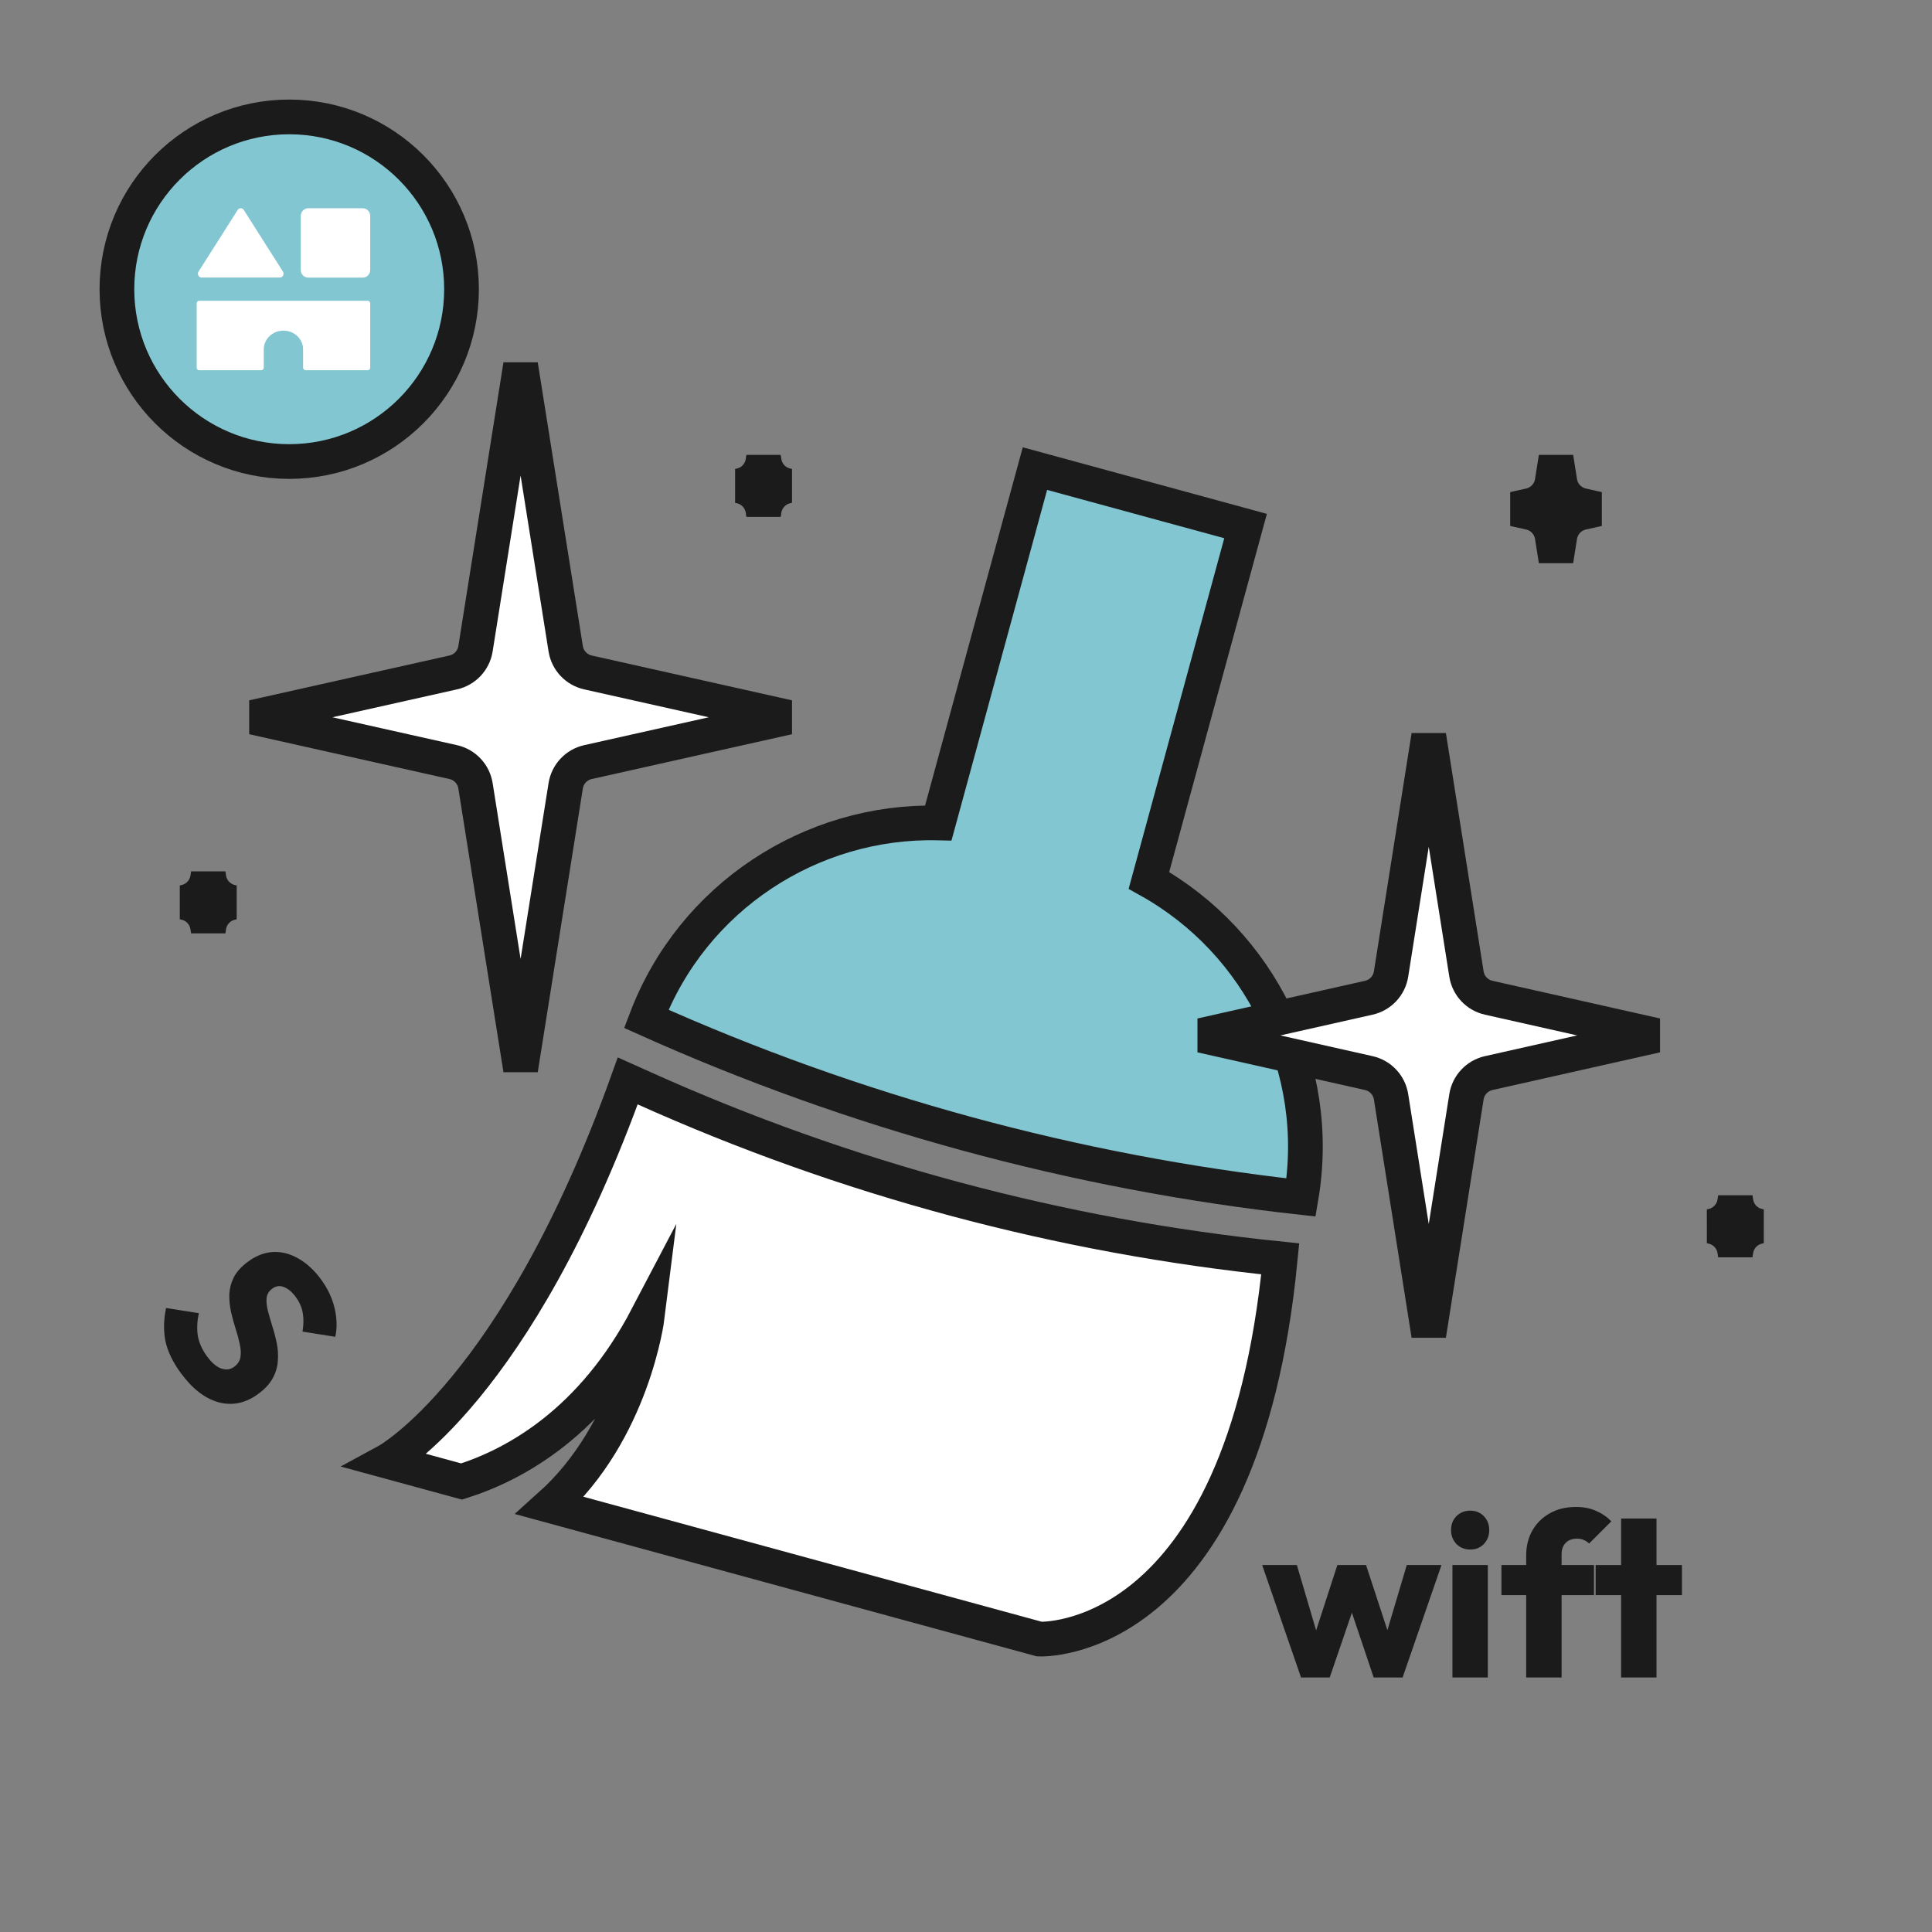 <svg width="167" height="167" viewBox="0 0 167 167" fill="none" xmlns="http://www.w3.org/2000/svg">
<rect x="0" y="0" width="167" height="167" fill="#808080" stroke="none"/>
<path d="M15.624 118.678C14.938 117.743 14.497 116.826 14.301 115.928C14.124 115.033 14.142 114.077 14.356 113.061L17.191 113.511C17.04 114.184 17.008 114.828 17.095 115.442C17.2 116.059 17.47 116.663 17.903 117.255C18.298 117.792 18.698 118.135 19.104 118.283C19.519 118.443 19.898 118.396 20.242 118.144C20.554 117.915 20.735 117.633 20.787 117.297C20.839 116.962 20.816 116.582 20.719 116.157C20.63 115.742 20.508 115.294 20.353 114.813C20.206 114.342 20.076 113.859 19.961 113.364C19.857 112.862 19.81 112.359 19.821 111.855C19.85 111.354 19.982 110.868 20.216 110.399C20.461 109.921 20.874 109.47 21.455 109.044C22.154 108.531 22.878 108.256 23.628 108.219C24.385 108.192 25.114 108.385 25.814 108.798C26.524 109.203 27.167 109.798 27.743 110.583C28.326 111.378 28.719 112.207 28.92 113.068C29.13 113.939 29.15 114.767 28.982 115.552L26.147 115.102C26.249 114.498 26.256 113.955 26.168 113.474C26.088 113.004 25.886 112.549 25.562 112.108C25.239 111.667 24.897 111.381 24.535 111.249C24.185 111.109 23.854 111.154 23.542 111.382C23.252 111.595 23.086 111.865 23.045 112.193C23.015 112.513 23.05 112.876 23.15 113.282C23.257 113.699 23.385 114.143 23.532 114.614C23.687 115.096 23.816 115.588 23.92 116.091C24.024 116.593 24.056 117.099 24.016 117.608C23.994 118.119 23.85 118.622 23.584 119.115C23.328 119.6 22.904 120.06 22.313 120.494C21.227 121.29 20.089 121.53 18.897 121.213C17.717 120.889 16.626 120.044 15.624 118.678Z" fill="#1B1B1B"/>
<path d="M112.46 145L109.1 135.28H112.1L114.18 142.34L113.3 142.36L115.6 135.28H118.08L120.4 142.36L119.5 142.34L121.6 135.28H124.6L121.24 145H118.74L116.48 138.28H117.24L114.94 145H112.46Z" fill="#1B1B1B"/>
<path d="M125.547 145V135.28H128.607V145H125.547ZM127.087 133.94C126.607 133.94 126.207 133.78 125.887 133.46C125.58 133.127 125.427 132.727 125.427 132.26C125.427 131.78 125.58 131.38 125.887 131.06C126.207 130.74 126.607 130.58 127.087 130.58C127.567 130.58 127.96 130.74 128.267 131.06C128.574 131.38 128.727 131.78 128.727 132.26C128.727 132.727 128.574 133.127 128.267 133.46C127.96 133.78 127.567 133.94 127.087 133.94Z" fill="#1B1B1B"/>
<path d="M131.922 145V134.44C131.922 133.653 132.095 132.947 132.442 132.32C132.802 131.68 133.302 131.18 133.942 130.82C134.582 130.447 135.342 130.26 136.222 130.26C136.888 130.26 137.468 130.373 137.962 130.6C138.468 130.813 138.908 131.113 139.282 131.5L137.362 133.42C137.228 133.287 137.075 133.187 136.902 133.12C136.742 133.04 136.548 133 136.322 133C135.908 133 135.582 133.12 135.342 133.36C135.102 133.6 134.982 133.927 134.982 134.34V145H131.922ZM129.782 137.88V135.28H137.782V137.88H129.782Z" fill="#1B1B1B"/>
<path d="M140.126 145V131.26H143.186V145H140.126ZM137.926 137.88V135.28H145.386V137.88H137.926Z" fill="#1B1B1B"/>
<path d="M112.465 103.505C114.353 92.42 108.929 81.466 99.312 76.1L107.666 45.471L89.459 40.505L81.106 71.135C70.093 70.874 59.859 77.558 55.861 88.067C73.811 96.13 92.911 101.339 112.465 103.505Z" fill="#82C6D1" stroke="#1B1B1B" stroke-width="3" stroke-miterlimit="10"/>
<path d="M110.663 108.815C91.65 106.873 73.066 101.89 55.632 94.048L54.262 93.433C44.654 120.21 33.443 126.299 33.443 126.299L39.902 128.06C44.612 126.572 51.19 122.894 55.948 113.818C55.948 113.818 54.712 123.721 47.54 130.143L89.844 141.681C89.844 141.681 107.391 142.547 110.663 108.815Z" fill="white" stroke="#1B1B1B" stroke-width="3" stroke-miterlimit="10"/>
<path d="M41.101 56.078L45 31.553L48.899 56.078C49.06 57.09 49.822 57.901 50.822 58.125L68.133 62L50.822 65.875C49.822 66.099 49.06 66.91 48.899 67.922L45 92.447L41.101 67.922C40.94 66.91 40.178 66.099 39.178 65.875L21.867 62L39.178 58.125C40.178 57.901 40.94 57.09 41.101 56.078Z" fill="white" stroke="#1B1B1B" stroke-width="3"/>
<path d="M120.241 84.194L123.5 63.597L126.759 84.194C126.919 85.206 127.681 86.018 128.68 86.243L143.164 89.5L128.68 92.757C127.681 92.982 126.919 93.794 126.759 94.806L123.5 115.403L120.241 94.806C120.081 93.794 119.319 92.982 118.32 92.757L103.836 89.5L118.32 86.243C119.319 86.018 120.081 85.206 120.241 84.194Z" fill="white" stroke="#1B1B1B" stroke-width="3"/>
<path d="M17.942 75.919L18 75.553L18.058 75.919C18.219 76.931 18.981 77.742 19.981 77.966L20.133 78L19.981 78.034C18.981 78.258 18.219 79.069 18.058 80.081L18 80.447L17.942 80.081C17.781 79.069 17.019 78.258 16.019 78.034L15.867 78L16.019 77.966C17.019 77.742 17.781 76.931 17.942 75.919Z" fill="white" stroke="#1B1B1B" stroke-width="3"/>
<path d="M134.5 39.553L134.833 41.645C134.993 42.656 135.755 43.468 136.755 43.692L138.133 44L136.755 44.308C135.755 44.532 134.993 45.344 134.833 46.355L134.5 48.447L134.167 46.355C134.007 45.344 133.245 44.532 132.245 44.308L130.867 44L132.245 43.692C133.245 43.468 134.007 42.656 134.167 41.645L134.5 39.553Z" fill="white" stroke="#1B1B1B" stroke-width="3"/>
<path d="M65.942 39.919L66 39.553L66.058 39.919C66.219 40.931 66.981 41.742 67.981 41.966L68.133 42L67.981 42.034C66.981 42.258 66.219 43.069 66.058 44.081L66 44.447L65.942 44.081C65.781 43.069 65.019 42.258 64.019 42.034L63.867 42L64.019 41.966C65.019 41.742 65.781 40.931 65.942 39.919Z" fill="white" stroke="#1B1B1B" stroke-width="3"/>
<path d="M149.942 103.919L150 103.553L150.058 103.919C150.219 104.931 150.981 105.742 151.981 105.966L152.133 106L151.981 106.034C150.981 106.258 150.219 107.069 150.058 108.081L150 108.447L149.942 108.081C149.781 107.069 149.019 106.258 148.019 106.034L147.867 106L148.019 105.966C149.019 105.742 149.781 104.931 149.942 103.919Z" fill="white" stroke="#1B1B1B" stroke-width="3"/>
<path d="M25 39.894C33.226 39.894 39.894 33.226 39.894 25C39.894 16.774 33.226 10.106 25 10.106C16.774 10.106 10.106 16.774 10.106 25C10.106 33.226 16.774 39.894 25 39.894Z" fill="#82C6D1" stroke="#1B1B1B" stroke-width="3" stroke-miterlimit="10"/>
<path d="M31.343 18H26.657C26.294 18 26 18.294 26 18.657V23.343C26 23.706 26.294 24 26.657 24H31.343C31.706 24 32 23.706 32 23.343V18.657C32 18.294 31.706 18 31.343 18Z" fill="white"/>
<path d="M20.545 18.148L17.163 23.473C17.022 23.694 17.173 23.991 17.426 23.991H24.191C24.444 23.991 24.595 23.694 24.455 23.473L21.073 18.148C20.947 17.951 20.67 17.951 20.545 18.148Z" fill="white"/>
<path d="M31.801 26H17.2C17.09 26 17 26.096 17 26.215V31.786C17 31.904 17.089 32 17.2 32H22.575C22.7 32 22.8 31.904 22.8 31.786V30.197C22.8 29.305 23.561 28.581 24.5 28.581C25.438 28.581 26.199 29.305 26.199 30.197V31.786C26.199 31.904 26.3 32 26.425 32H31.8C31.91 32 32 31.904 32 31.786V26.215C32 26.096 31.91 26 31.8 26H31.801Z" fill="white"/>
</svg>

